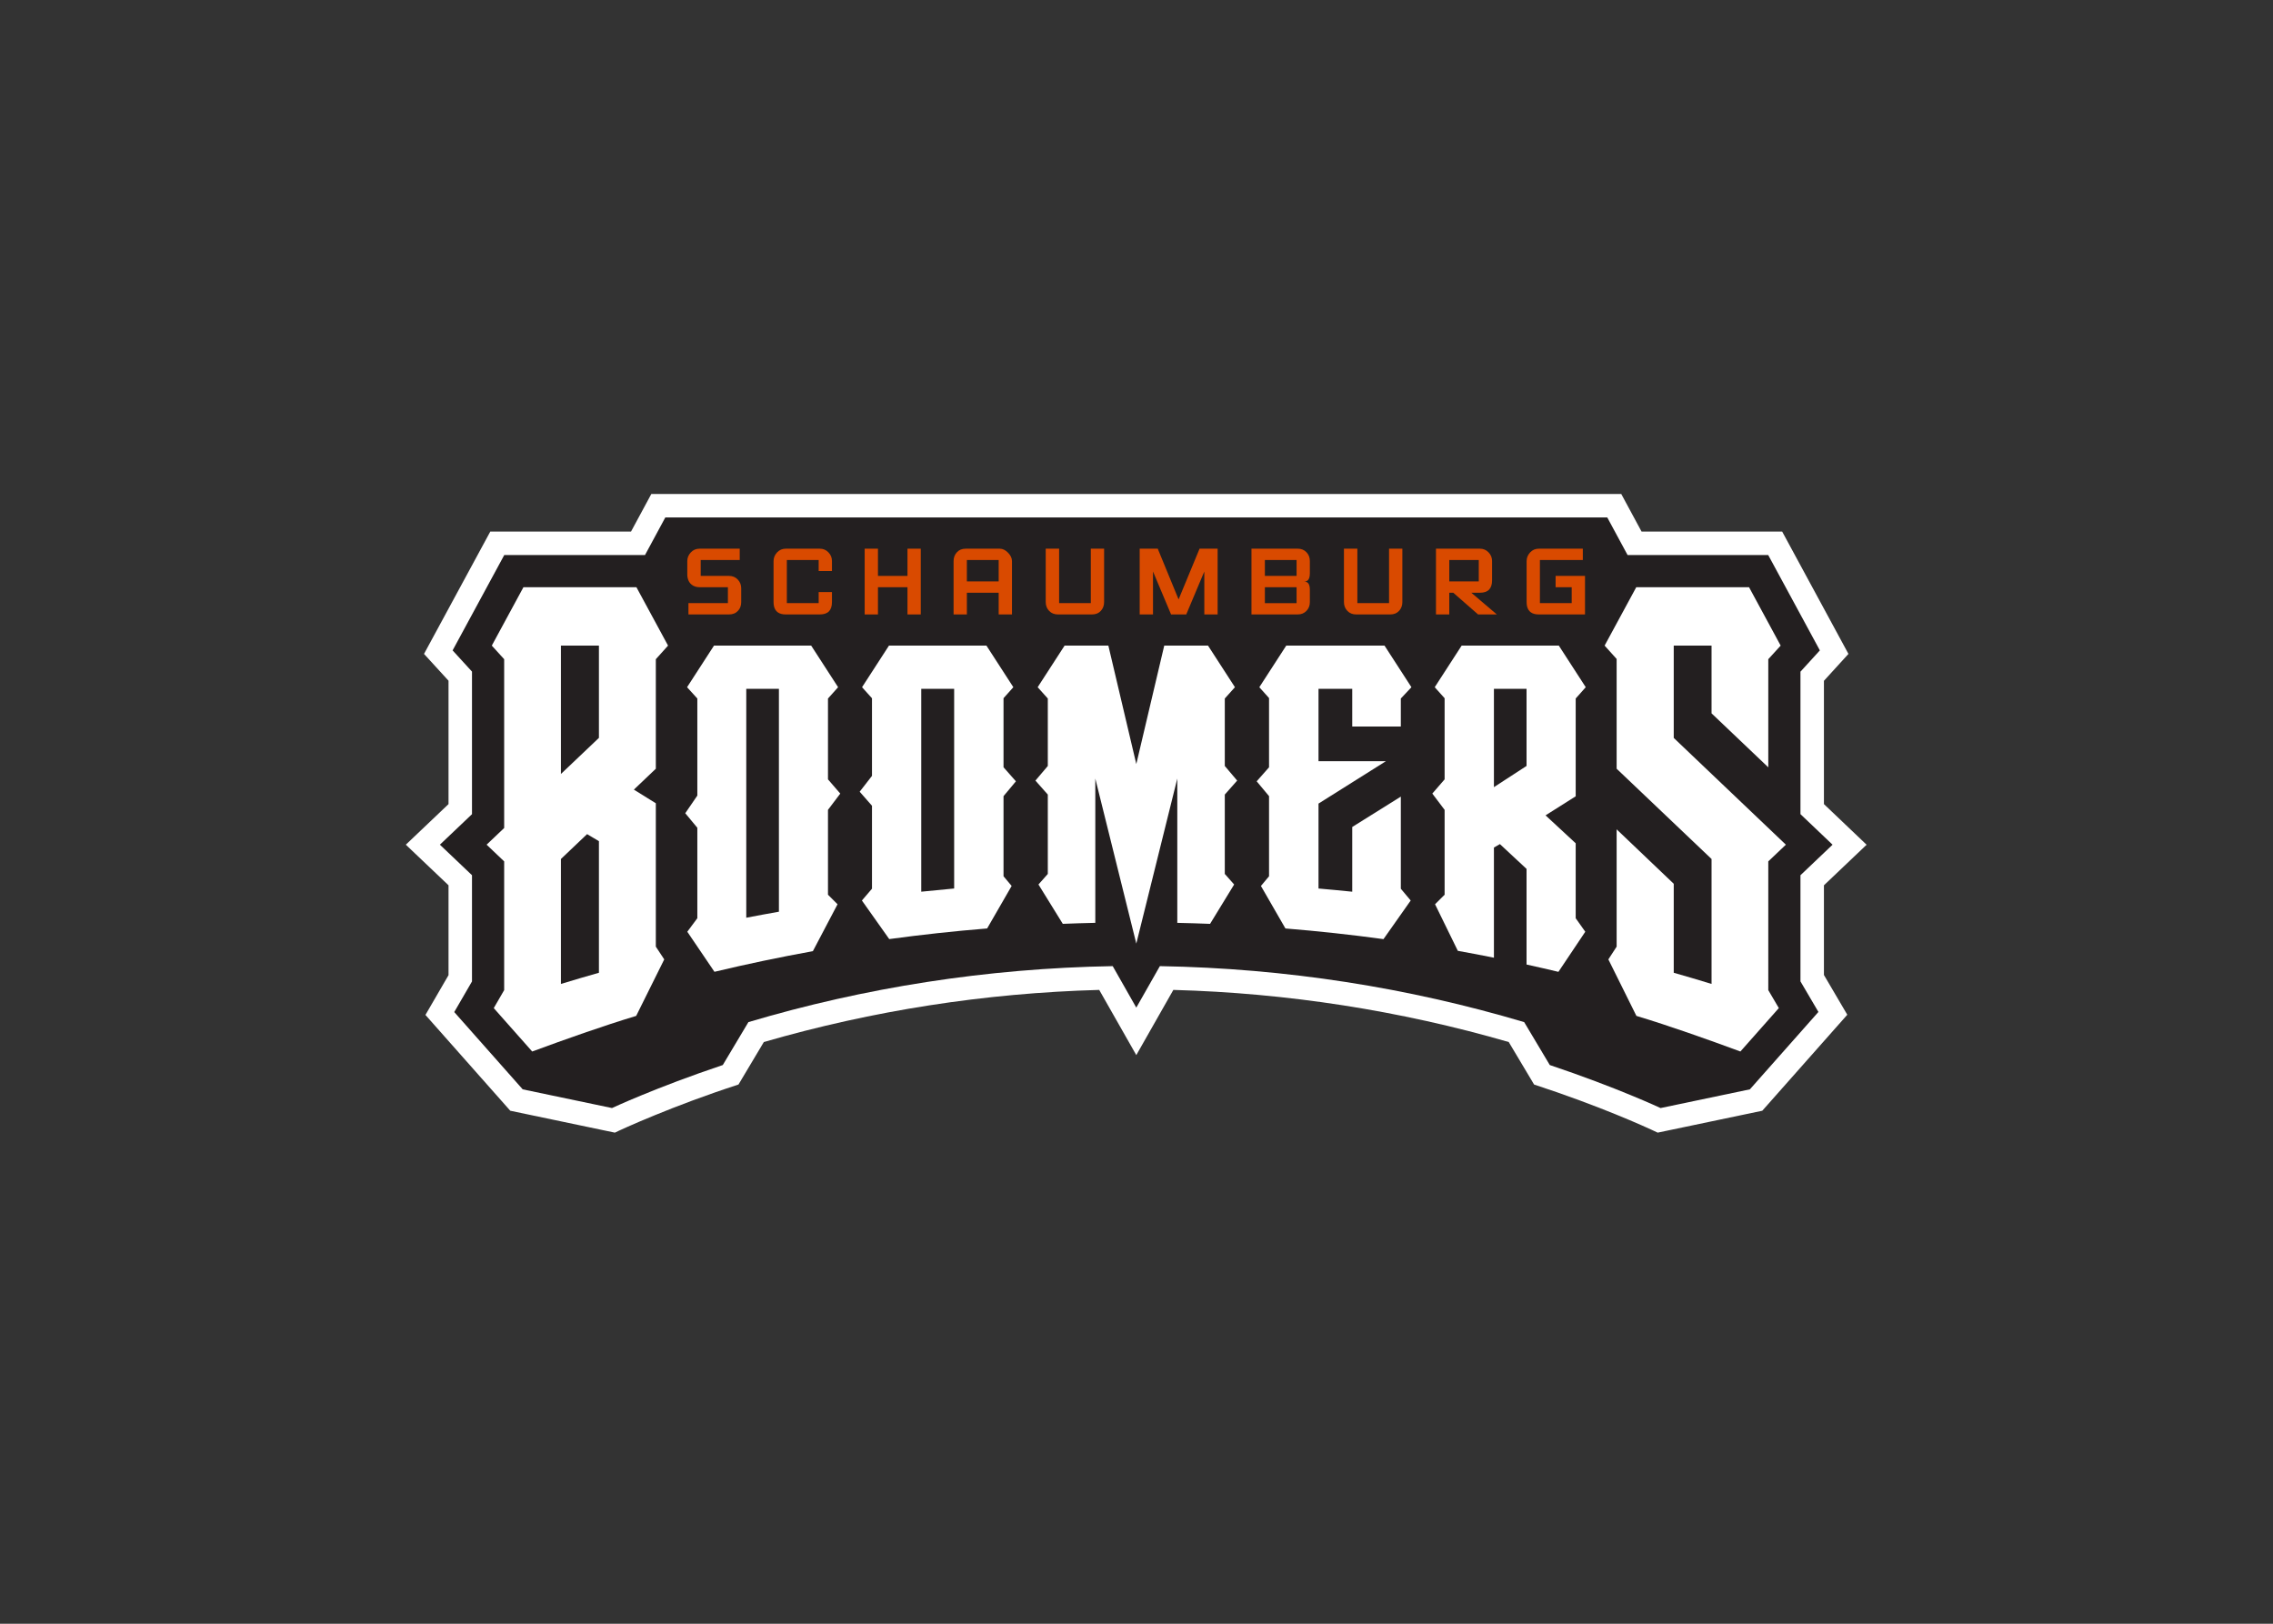 <svg clip-rule="evenodd" fill-rule="evenodd" stroke-linejoin="round" stroke-miterlimit="2" viewBox="0 0 560 400" xmlns="http://www.w3.org/2000/svg"><rect x="0" y="0" width="560" height="400" fill="#333333" stroke="none"/><g fill-rule="nonzero" transform="matrix(1.679 0 0 -1.679 41.471 1399.24)"><path d="m0 0c-2.006.96-8.618 3.941-18.137 7.059l-3.72 6.235c-15.945 4.62-32.486 7.192-49.214 7.648l-5.437-9.565-5.439 9.565c-16.728-.456-33.268-3.028-49.214-7.647l-3.721-6.236c-9.597-3.107-17.18-6.58-18.137-7.059l-15.349 3.215-12.448 14.056 3.387 5.836v13.186l-6.266 5.955 6.266 5.955v18.104l-3.596 3.933 9.726 17.951h20.65l2.978 5.513h142.326l2.978-5.513h20.633l9.725-17.951-3.597-3.945v-18.09l6.261-5.963-6.261-5.952v-13.158l3.428-5.833-12.473-14.084z" fill="#fff" transform="translate(218.544 667.195)"/><path d="m0 0 4.71 4.477-4.71 4.483v20.906l2.847 3.121-7.581 13.995h-20.636l-2.979 5.512h-138.218l-2.979-5.512h-20.652l-7.582-13.995 2.845-3.111v-20.919l-4.711-4.477 4.711-4.477v-15.588l-2.604-4.49 10.044-11.34 13.106-2.744s6.424 3.013 16.255 6.311l3.759 6.297c16.981 5.048 34.911 7.895 53.457 8.213l3.46-6.087 3.46 6.087c18.546-.318 36.475-3.165 53.456-8.213l3.759-6.297c9.832-3.298 16.256-6.313 16.256-6.313l13.105 2.746 10.057 11.357-2.635 4.484z" fill="#231f20" transform="translate(239.494 704.963)"/><path d="m0 0-4.787-3.113v14.425h4.787zm7.212-11.349-4.424 4.098 4.424 2.796v14.349l1.474 1.657-3.951 6.104h-14.257l-3.951-6.104 1.451-1.618v-11.901l-1.806-2.088 1.806-2.389v-12.452l-1.404-1.397 3.342-6.834c1.771-.315 3.538-.655 5.297-1.009v16.163l.876.507 3.911-3.64v-14.03c1.564-.344 3.123-.703 4.677-1.073l3.941 5.884-1.406 1.982z" fill="#fff" transform="translate(199.3 720.998)"/><path d="m0 0 1.815 2.05-1.815 2.144v9.899l1.488 1.657-3.951 6.105h-6.422l-4.1-17.382-4.101 17.382h-6.421l-3.952-6.105 1.488-1.657v-9.899l-1.817-2.144 1.817-2.052v-11.645l-1.371-1.549 3.571-5.773c1.587.064 3.175.113 4.77.148v21.171l6.016-24.215 6.015 24.215v-21.174c1.606-.037 3.21-.081 4.809-.147l3.533 5.775-1.372 1.549z" fill="#fff" transform="translate(155.022 716.798)"/><path d="m0 0c-1.62-.145-3.214-.3-4.829-.469v29.762h4.829zm7.244 13.549 1.818 2.178-1.818 2.06v10.134l1.441 1.612-3.95 6.104h-14.299l-3.953-6.104 1.459-1.622v-11.387l-1.807-2.325 1.807-2.058v-12.172l-1.479-1.731 4.01-5.661c4.75.647 9.542 1.169 14.367 1.561l3.595 6.234-1.191 1.423z" fill="#fff" transform="translate(115.31 703.016)"/><path d="m0 0h4.791v-32.699c-1.6-.281-3.195-.576-4.791-.884zm11.99-17.754 1.804 2.386-1.804 2.088v11.862l1.486 1.657-3.952 6.105h-14.259l-3.952-6.105 1.506-1.657v-14.243l-1.771-2.589 1.771-2.131v-13.274l-1.472-1.983 3.985-5.878c4.764 1.139 9.578 2.147 14.441 3.028l3.621 6.883-1.404 1.397z" fill="#fff" transform="translate(84.805 732.309)"/><path d="m0 0-5.577-5.296v18.834h5.577zm0-34.462c-1.846-.527-3.741-1.075-5.577-1.64v18.33l3.84 3.651 1.737-1.037zm8.35 24.867-3.223 2.003 3.223 3.066v16.07l1.793 1.994-4.642 8.569h-16.578l-4.643-8.569 1.815-1.994v-24.766l-2.576-2.449 2.576-2.45v-18.89l-1.529-2.638 5.642-6.367c4.827 1.781 10.351 3.744 15.258 5.224l4.117 8.29-1.233 1.871z" fill="#fff" transform="translate(63.185 725.115)"/><path d="m0 0 2.58 2.452-16.453 15.665v13.544h5.548v-9.938l8.325-7.921v15.865l1.816 1.994-4.64 8.569h-16.549l-4.644-8.569 1.764-1.959v-16.105l13.928-13.246v-18.33c-1.836.565-3.703 1.113-5.548 1.64v13.055l-8.38 7.989v-17.213l-1.213-1.871 4.115-8.29c4.907-1.48 10.433-3.443 15.258-5.224l5.641 6.369-1.548 2.636z" fill="#fff" transform="translate(234.772 706.992)"/><path d="m0 0-7.13-4.455v-9.495c-1.614.167-3.331.325-4.949.468v12.46l9.883 6.215h-9.883v10.62h4.949v-5.532h7.13v4.114l1.556 1.657-3.95 6.105h-14.419l-3.951-6.105 1.426-1.591v-10.16l-1.814-2.054 1.814-2.175v-11.757l-1.189-1.423 3.593-6.235c4.834-.392 9.63-.915 14.388-1.565l3.994 5.666-1.448 1.73z" fill="#fff" transform="translate(180.852 716.496)"/><g fill="#d94a00"><path d="m0 0c-.518 0-.937-.182-1.281-.549-.345-.376-.513-.791-.513-1.273v-6c0-.226.022-.436.064-.629.195-.804.762-1.197 1.73-1.197h4.982c1.206 0 1.794.597 1.794 1.826v1.453h-1.951v-1.618h-4.668v6.328h4.668v-1.618h1.951v1.455c0 .504-.17.926-.521 1.287-.346.36-.762.535-1.273.535z" transform="translate(90.603 752.873)"/><path d="m0 0h5.949c.562 0 .999.177 1.33.543.311.333.463.753.463 1.283v2.006c0 .516-.167.939-.512 1.297-.341.353-.76.525-1.281.525h-4.15v2.335h5.726v1.659h-5.884c-.531 0-.956-.182-1.296-.549-.346-.376-.514-.791-.514-1.273v-2.008c0-.175.021-.345.063-.503.094-.412.29-.726.599-.963.306-.238.692-.357 1.148-.357h4.15v-2.334h-5.791z" transform="translate(76.32 743.225)"/><path d="m0 0h1.95v9.648h-1.95v-3.994h-4.331v3.994h-1.951v-9.648h1.951v3.995h4.331z" transform="translate(108.46 743.225)"/><path d="m121.843 748.071h-4.667v3.143h4.667zm0-4.846h1.951v7.826c0 .43-.194.845-.578 1.234-.381.394-.79.588-1.215.588h-4.983c-.553 0-.979-.169-1.304-.522-.329-.358-.489-.783-.489-1.3v-7.826h1.951v3.184h4.667z"/><path d="m0 0v-7.822c0-.528.165-.957.502-1.307.335-.348.764-.519 1.308-.519h4.964c.565 0 .994.173 1.313.525.324.355.48.781.48 1.301v7.822h-1.95v-7.987h-4.65v7.987z" transform="translate(128.746 752.873)"/><path d="m0 0-3.078-7.442-3.058 7.442h-2.649v-9.648h1.952v6.303l2.652-6.303h2.227l2.651 6.301v-6.301h1.952v9.648z" transform="translate(151.32 752.873)"/><path d="m160.904 751.214h4.651v-2.334h-4.651zm4.651-6.33h-4.651v2.336h4.651zm-6.618-1.659h6.774c.534 0 .956.171 1.291.519.34.35.503.777.503 1.307v1.788c0 1.085-.48 1.211-.86 1.211.38 0 .86.127.86 1.213v1.788c0 .525-.163.954-.503 1.304-.335.351-.757.518-1.291.518h-6.774z"/><path d="m0 0v-7.822c0-.528.166-.954.504-1.307.334-.348.763-.519 1.308-.519h4.965c.563 0 .993.173 1.312.525.324.355.482.781.482 1.301v7.822h-1.952v-7.987h-4.65v7.987z" transform="translate(172.506 752.873)"/><path d="m192.29 748.071h-4.328v3.143h4.328zm-.1-4.846h2.75l-3.742 3.184h1.25c1.207 0 1.793.597 1.793 1.826v2.816c0 .504-.169.925-.52 1.287-.346.36-.763.535-1.273.535h-6.438v-9.648h1.952v3.184h.586z"/><path d="m0 0c-.519 0-.94-.182-1.28-.549-.346-.376-.514-.791-.514-1.273v-6c0-.23.022-.44.062-.629.196-.804.763-1.197 1.732-1.197h6.774v5.654h-4.315v-1.659h2.364v-2.334h-4.667v6.328h6.298v1.659z" transform="translate(201.105 752.873)"/></g></g></svg>
